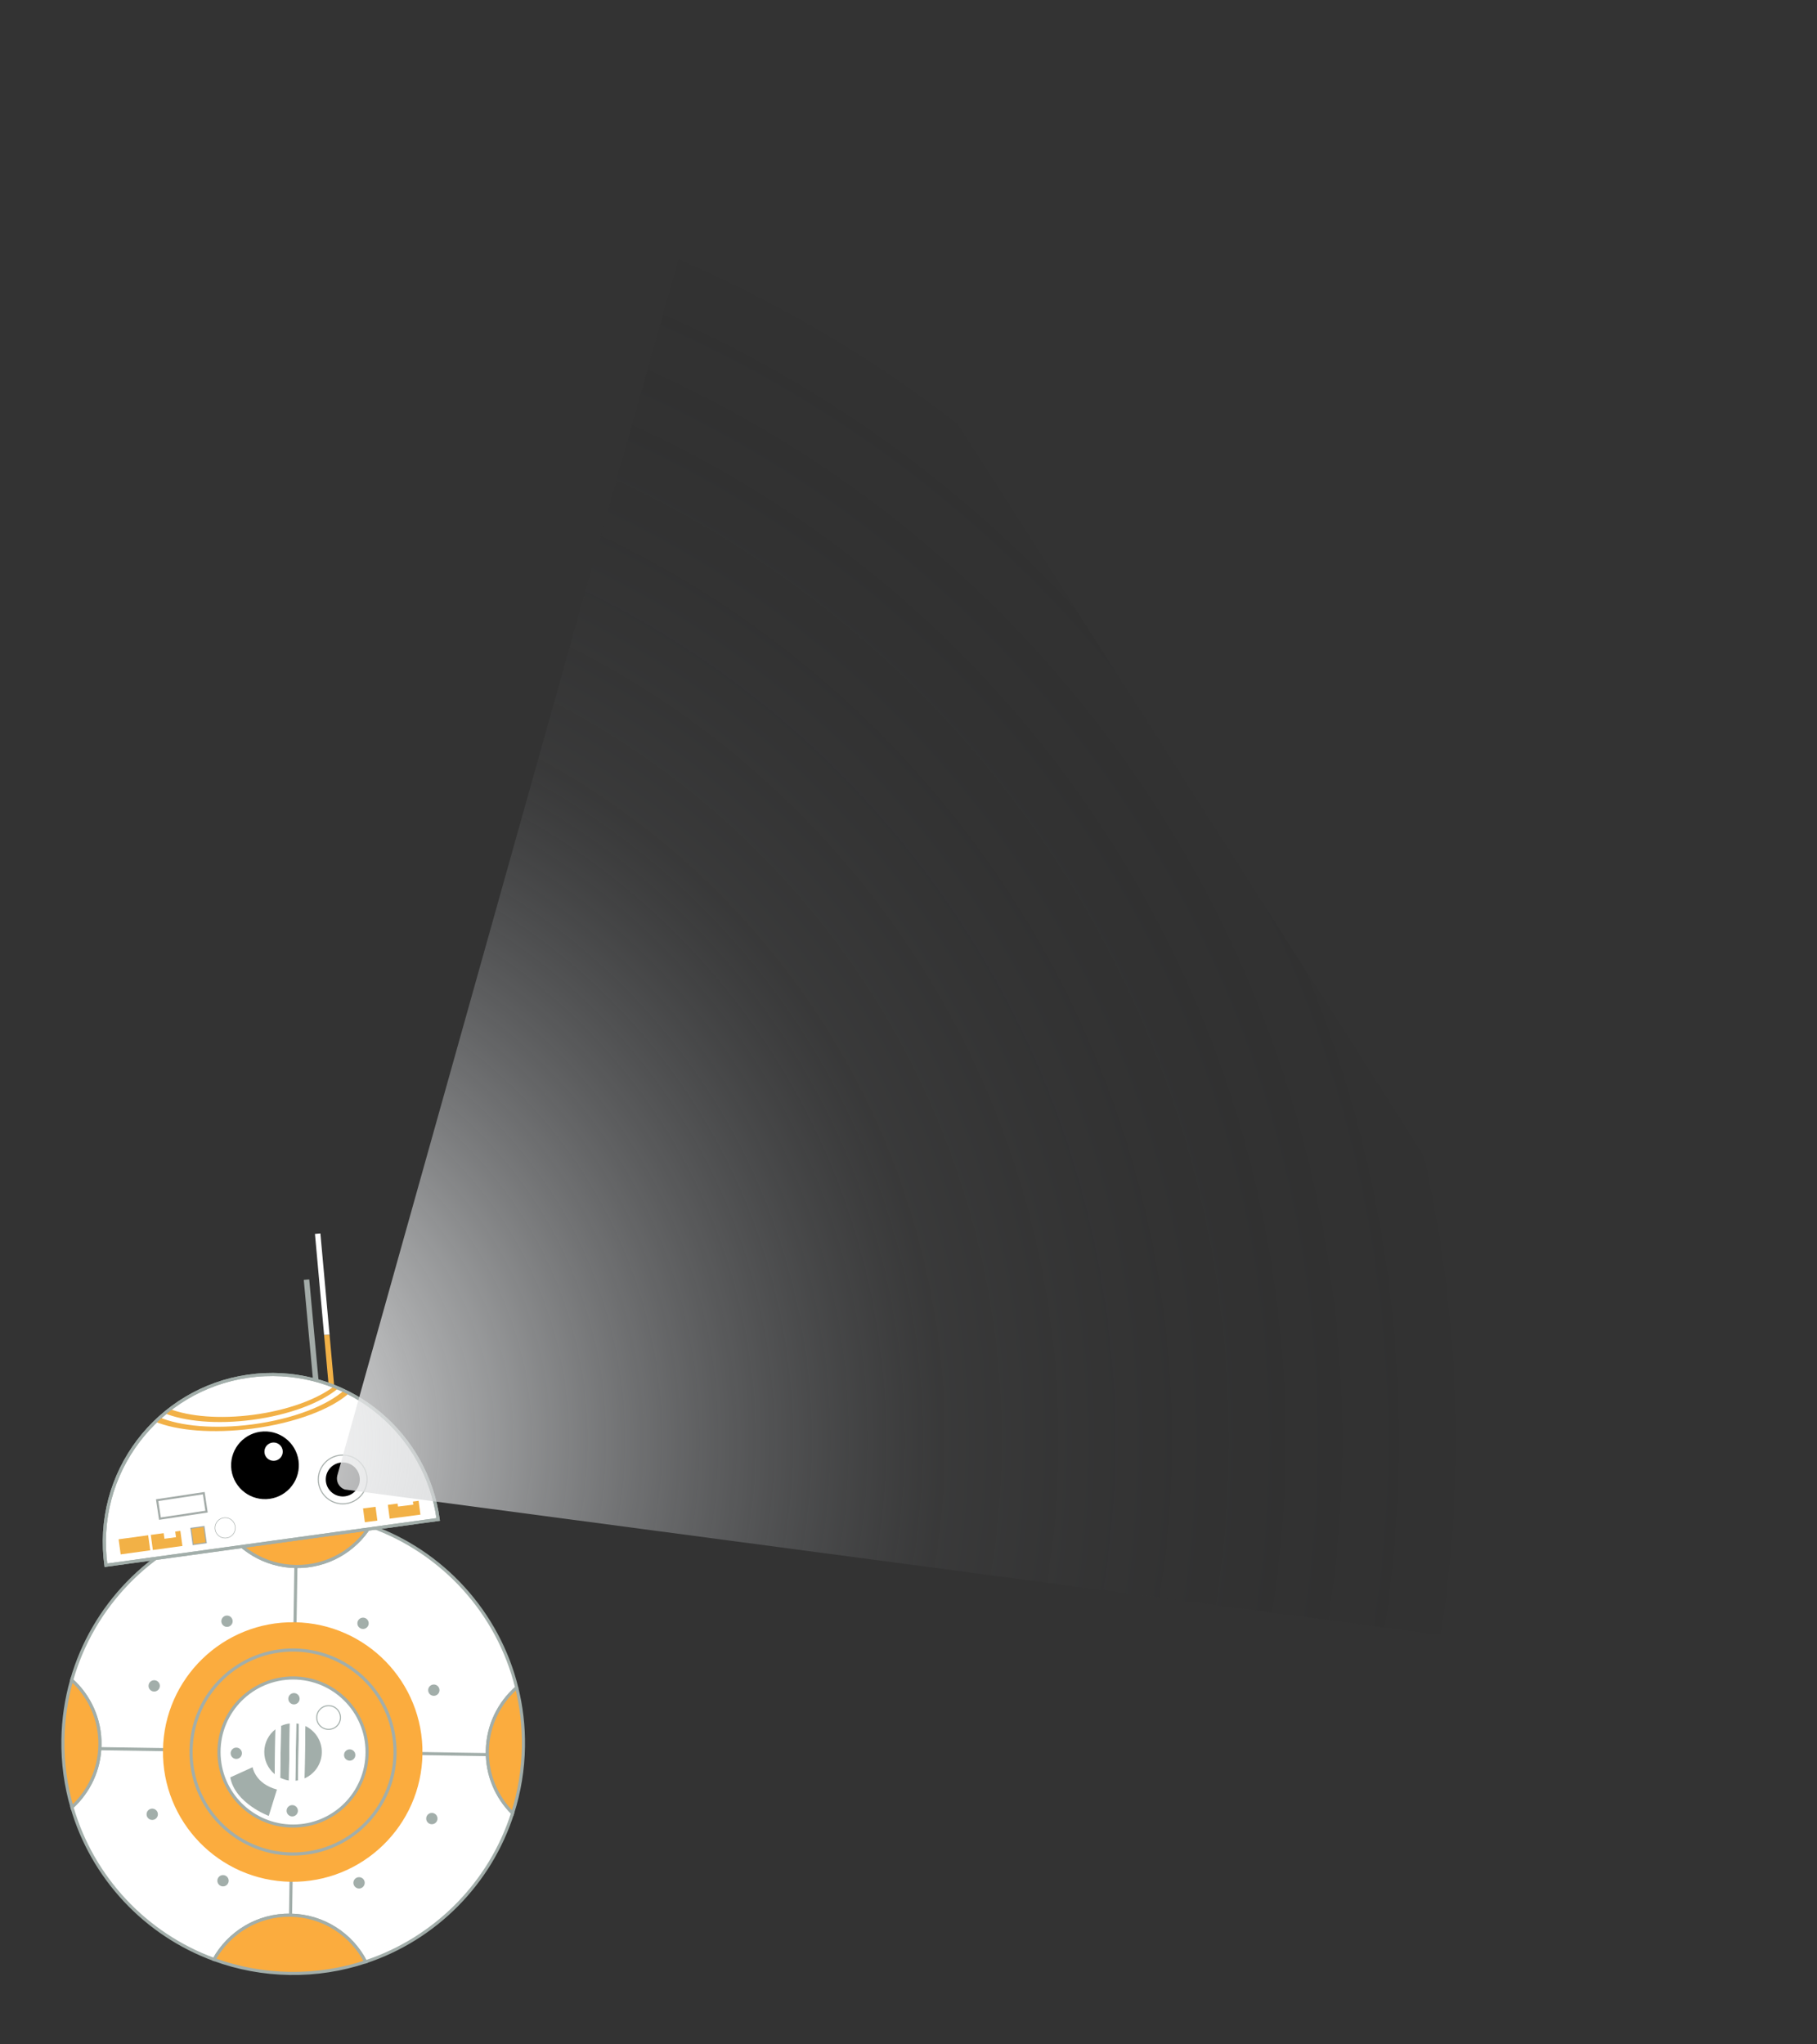 <?xml version="1.0" encoding="utf-8"?>
<!-- Generator: Adobe Illustrator 16.0.0, SVG Export Plug-In . SVG Version: 6.00 Build 0)  -->
<!DOCTYPE svg PUBLIC "-//W3C//DTD SVG 1.1//EN" "http://www.w3.org/Graphics/SVG/1.1/DTD/svg11.dtd">
<svg version="1.1" id="Layer_1" xmlns="http://www.w3.org/2000/svg" xmlns:xlink="http://www.w3.org/1999/xlink" x="0px" y="0px"
	 width="358.164px" height="402.868px" viewBox="0 0 358.164 402.868" enable-background="new 0 0 358.164 402.868"
	 xml:space="preserve">
<rect x="0" y="0" width="358.164" height="402.868" fill="#333333" stroke="none"/>
<g>
	<path fill="#FFFFFF" stroke="#A2AEAA" stroke-width="0.615" stroke-miterlimit="10" d="M96.064,345.105
		c0.076-4.989,2.303-9.44,5.787-12.49c-3.67-14.809-14.623-26.788-28.893-31.842c-3.038,4.866-8.478,8.068-14.632,7.976
		c-6.157-0.093-11.494-3.462-14.382-8.422c-14.37,4.602-25.656,16.179-29.813,30.799c3.484,3.155,5.647,7.74,5.569,12.813
		c-0.076,4.855-2.195,9.205-5.521,12.241c4.012,13.894,14.495,25.078,28.019,30.027c2.932-5.289,8.606-8.83,15.073-8.73
		c6.468,0.1,12.032,3.813,14.8,9.187c13.721-4.547,24.57-15.472,28.976-29.305C97.908,354.229,95.991,349.887,96.064,345.105"/>
	<path fill="#FBAC3E" d="M19.7,343.939c0.078-5.073-2.085-9.658-5.569-12.813c-1.063,3.736-1.662,7.675-1.727,11.745
		c-0.069,4.622,0.554,9.092,1.774,13.31C17.505,353.145,19.624,348.795,19.7,343.939"/>
	<path fill="#FBAC3E" d="M101.851,332.615c-3.482,3.05-5.71,7.501-5.787,12.49c-0.073,4.781,1.845,9.124,4.982,12.254
		c1.317-4.137,2.062-8.533,2.131-13.097C103.239,340.246,102.774,336.343,101.851,332.615"/>
	<path fill="#FBAC3E" d="M58.326,308.749c6.155,0.093,11.594-3.109,14.632-7.976c-4.533-1.606-9.397-2.512-14.47-2.591
		c-5.074-0.077-9.966,0.677-14.544,2.145C46.832,305.287,52.169,308.656,58.326,308.749"/>
	<path fill="#FBAC3E" d="M57.271,377.478c-6.467-0.1-12.142,3.441-15.073,8.73c4.654,1.699,9.664,2.665,14.897,2.744
		c5.234,0.083,10.272-0.73,14.976-2.288C69.303,381.29,63.739,377.577,57.271,377.478"/>

		<line fill="none" stroke="#A2AEAA" stroke-width="0.615" stroke-miterlimit="10" x1="58.326" y1="308.749" x2="57.271" y2="377.478"/>

		<line fill="none" stroke="#A2AEAA" stroke-width="0.615" stroke-miterlimit="10" x1="96.051" y1="345.823" x2="19.687" y2="344.653"/>
	<path fill="#FBAC3E" d="M83.273,345.707c-0.216,14.123-11.842,25.4-25.966,25.183c-14.125-0.216-25.4-11.842-25.183-25.97
		c0.216-14.124,11.841-25.396,25.966-25.18C72.215,319.958,83.49,331.58,83.273,345.707"/>
	<circle fill="#FFFFFF" stroke="#A2AEAA" stroke-width="0.615" stroke-miterlimit="10" cx="57.764" cy="345.315" r="14.596"/>
	<path fill="none" stroke="#A2AEAA" stroke-width="0.615" stroke-miterlimit="10" d="M77.865,345.622
		c-0.169,11.103-9.309,19.963-20.408,19.792c-11.102-0.167-19.964-9.307-19.794-20.404c0.17-11.105,9.308-19.964,20.409-19.796
		C69.174,325.386,78.036,334.523,77.865,345.622z"/>
	<path fill="#A2AEAA" d="M59.062,334.83c-0.012,0.614-0.517,1.107-1.135,1.097c-0.615-0.009-1.108-0.517-1.099-1.132
		c0.009-0.615,0.519-1.107,1.134-1.1C58.579,333.705,59.071,334.215,59.062,334.83"/>
	<path fill="#A2AEAA" d="M58.723,356.913c-0.01,0.611-0.517,1.107-1.133,1.095c-0.616-0.008-1.108-0.515-1.099-1.13
		c0.009-0.619,0.517-1.109,1.133-1.1C58.241,355.786,58.732,356.295,58.723,356.913"/>
	<path fill="#A2AEAA" d="M70.046,345.923c-0.008,0.611-0.517,1.106-1.134,1.095c-0.615-0.007-1.107-0.517-1.097-1.13
		c0.008-0.619,0.517-1.109,1.132-1.102C69.564,344.798,70.056,345.305,70.046,345.923"/>
	<path fill="#A2AEAA" d="M47.692,345.578c-0.009,0.615-0.515,1.105-1.131,1.097c-0.615-0.008-1.108-0.517-1.098-1.129
		c0.009-0.617,0.517-1.112,1.132-1.102C47.211,344.456,47.703,344.961,47.692,345.578"/>
	<path fill="#A2AEAA" d="M45.389,350.313l4.404-2.003c0,0,0.491,3.25,4.795,4.396l-1.612,5.202
		C52.977,357.907,46.341,355.461,45.389,350.313"/>
	<path fill="none" stroke="#A2AEAA" stroke-width="0.205" stroke-miterlimit="10" d="M67.111,338.559
		c-0.02,1.288-1.083,2.314-2.374,2.296s-2.323-1.079-2.302-2.371c0.019-1.292,1.083-2.322,2.373-2.305
		C66.101,336.201,67.13,337.263,67.111,338.559z"/>
	<path fill="#A2AEAA" d="M58.391,339.681l-0.174,11.288c0.184-0.018,0.366-0.041,0.543-0.069l0.169-11.133
		C58.754,339.729,58.575,339.703,58.391,339.681"/>
	<path fill="#A2AEAA" d="M55.382,340.179l-0.156,10.203c0.533,0.267,1.116,0.454,1.731,0.541l0.173-11.239
		C56.511,339.754,55.923,339.924,55.382,340.179"/>
	<path fill="#A2AEAA" d="M63.435,345.401c0.035-2.293-1.3-4.287-3.248-5.211l-0.159,10.32
		C62.002,349.651,63.399,347.697,63.435,345.401"/>
	<path fill="#A2AEAA" d="M52.095,345.227c-0.029,1.793,0.78,3.399,2.06,4.459l0.136-8.849
		C52.978,341.857,52.122,343.438,52.095,345.227"/>
	<path fill="#FFFFFF" d="M54.291,340.837l-0.136,8.849c0.328,0.27,0.687,0.503,1.071,0.696l0.156-10.203
		C54.993,340.356,54.625,340.578,54.291,340.837"/>
	<path fill="#FFFFFF" d="M57.851,339.646c-0.243-0.006-0.485,0.01-0.721,0.037l-0.173,11.239c0.237,0.032,0.478,0.061,0.721,0.063
		c0.182,0.003,0.361-0.004,0.539-0.017l0.174-11.288C58.213,339.66,58.032,339.647,57.851,339.646"/>
	<path fill="#FFFFFF" d="M58.93,339.767l-0.169,11.133c0.443-0.08,0.867-0.214,1.267-0.389l0.159-10.318
		C59.789,340.004,59.37,339.86,58.93,339.767"/>
	<path fill="#A2AEAA" d="M72.677,319.964c-0.011,0.616-0.518,1.106-1.135,1.099c-0.615-0.011-1.106-0.516-1.096-1.13
		c0.009-0.619,0.515-1.111,1.132-1.102C72.194,318.839,72.685,319.348,72.677,319.964"/>
	<path fill="#A2AEAA" d="M71.893,371.111c-0.009,0.618-0.517,1.109-1.133,1.102c-0.617-0.013-1.108-0.518-1.098-1.134
		c0.008-0.617,0.515-1.108,1.131-1.099C71.41,369.989,71.902,370.498,71.893,371.111"/>
	<path fill="#A2AEAA" d="M86.629,333.139c-0.009,0.619-0.515,1.11-1.133,1.1c-0.616-0.008-1.107-0.516-1.097-1.131
		c0.009-0.619,0.515-1.108,1.133-1.098C86.147,332.018,86.639,332.524,86.629,333.139"/>
	<path fill="#A2AEAA" d="M86.242,358.447c-0.008,0.618-0.516,1.109-1.134,1.103c-0.616-0.01-1.106-0.519-1.098-1.134
		c0.011-0.616,0.517-1.109,1.134-1.099C85.758,357.324,86.252,357.833,86.242,358.447"/>
	<path fill="#A2AEAA" d="M43.629,319.521c-0.009,0.615,0.483,1.12,1.098,1.13c0.617,0.01,1.125-0.48,1.134-1.096
		c0.008-0.619-0.482-1.127-1.099-1.136C44.146,318.41,43.64,318.903,43.629,319.521"/>
	<path fill="#A2AEAA" d="M42.845,370.666c-0.01,0.618,0.482,1.127,1.097,1.133c0.618,0.012,1.123-0.481,1.133-1.098
		c0.009-0.616-0.482-1.123-1.1-1.131C43.361,369.56,42.855,370.051,42.845,370.666"/>
	<path fill="#A2AEAA" d="M29.279,332.263c-0.01,0.616,0.482,1.124,1.099,1.132c0.614,0.007,1.123-0.479,1.132-1.102
		c0.008-0.612-0.482-1.121-1.098-1.13C29.795,331.154,29.287,331.642,29.279,332.263"/>
	<path fill="#A2AEAA" d="M28.891,357.568c-0.01,0.616,0.481,1.126,1.098,1.134c0.616,0.012,1.122-0.483,1.133-1.099
		c0.009-0.615-0.483-1.121-1.098-1.133C29.407,356.463,28.899,356.953,28.891,357.568"/>
	<path fill="none" stroke="#A2AEAA" stroke-width="0.615" stroke-miterlimit="10" d="M19.7,343.939
		c0.078-5.073-2.085-9.658-5.569-12.813c-1.063,3.736-1.662,7.675-1.727,11.745c-0.069,4.622,0.554,9.092,1.774,13.31
		C17.505,353.145,19.624,348.795,19.7,343.939"/>
	<path fill="none" stroke="#A2AEAA" stroke-width="0.615" stroke-miterlimit="10" d="M101.851,332.615
		c-3.482,3.05-5.71,7.501-5.787,12.49c-0.073,4.781,1.845,9.124,4.982,12.254c1.317-4.137,2.062-8.533,2.131-13.097
		C103.239,340.246,102.774,336.343,101.851,332.615"/>
	<path fill="none" stroke="#A2AEAA" stroke-width="0.615" stroke-miterlimit="10" d="M58.326,308.749
		c6.155,0.093,11.594-3.109,14.632-7.976c-4.533-1.606-9.397-2.512-14.47-2.591c-5.074-0.077-9.966,0.677-14.544,2.145
		C46.832,305.287,52.169,308.656,58.326,308.749"/>
	<path fill="none" stroke="#A2AEAA" stroke-width="0.615" stroke-miterlimit="10" d="M57.271,377.478
		c-6.467-0.1-12.142,3.441-15.073,8.73c4.654,1.699,9.664,2.665,14.897,2.744c5.234,0.083,10.272-0.73,14.976-2.288
		C69.303,381.29,63.739,377.577,57.271,377.478"/>

		<animateTransform attributeName="transform"
			attributeType="XML"
			type="rotate"
			from="0 56.764 344.315"
			to="360 56.764 344.315"
			dur="1.3s"
			repeatCount="indefinite" />
</g>
<g>
	<polygon fill="#FFFFFF" points="63.155,243.099 62.083,243.195 63.888,263.138 64.964,263.098 	"/>
	<polygon fill="#F2B147" points="64.999,263.486 64.964,263.098 63.888,263.138 63.922,263.526 63.946,263.783 64.952,274.91
		66.023,274.814 	"/>

		<rect x="61.222" y="252.114" transform="matrix(0.996 -0.092 0.092 0.996 -24.292 6.784)" fill="#A3ABA8" width="1.077" height="31.847"/>
	<path fill="#FFFFFF" stroke="#A2AEAA" stroke-width="0.615" stroke-miterlimit="10" d="M52.248,270.936
		c-18.242,0.76-32.415,16.168-31.652,34.407c0.042,1.071,0.141,2.123,0.284,3.163l65.497-9.029
		C84.108,282.765,69.438,270.218,52.248,270.936z"/>
	<path fill="#F2B147" d="M49.771,281.575c8.532-1.124,15.711-3.911,19.129-7.073c-0.342-0.177-0.689-0.35-1.039-0.516
		c-3.356,3.053-10.112,5.705-18.126,6.759c-7.442,0.979-14.198,0.346-18.35-1.419c-0.304,0.273-0.604,0.553-0.898,0.839
		C34.783,281.975,41.899,282.606,49.771,281.575"/>
	<path fill="#F2B147" d="M49.699,279.85c7.457-0.982,13.78-3.448,17.116-6.347c-0.284-0.121-0.572-0.234-0.861-0.351
		c-3.348,2.613-9.202,4.806-16.043,5.702c-6.587,0.864-12.607,0.339-16.533-1.184c-0.352,0.271-0.698,0.549-1.038,0.835
		C36.383,280.165,42.728,280.765,49.699,279.85"/>
	<path d="M58.903,288.527c0.152,3.683-2.708,6.793-6.392,6.942c-3.685,0.155-6.794-2.704-6.949-6.389
		c-0.152-3.683,2.708-6.796,6.393-6.948C55.638,281.979,58.748,284.839,58.903,288.527"/>
	<path fill="#FFFFFF" d="M55.735,286.039c0.042,1.001-0.732,1.844-1.73,1.881c-0.997,0.046-1.84-0.731-1.881-1.728
		c-0.042-0.999,0.733-1.839,1.73-1.881C54.852,284.27,55.695,285.045,55.735,286.039"/>
	<path d="M70.922,291.453c0.077,1.853-1.362,3.415-3.213,3.491c-1.85,0.079-3.416-1.358-3.491-3.212
		c-0.078-1.853,1.362-3.413,3.213-3.491C69.281,288.163,70.845,289.603,70.922,291.453"/>
	<circle fill="none" stroke="#A3ABA8" stroke-width="0.205" stroke-miterlimit="10" cx="67.553" cy="291.593" r="4.806"/>
	<path fill="none" stroke="#A3ABA8" stroke-width="0.102" stroke-miterlimit="10" d="M46.389,301.055
		c0.047,1.108-0.814,2.043-1.922,2.091c-1.109,0.045-2.043-0.817-2.091-1.922c-0.045-1.11,0.816-2.046,1.923-2.094
		C45.408,299.083,46.342,299.945,46.389,301.055z"/>

		<rect x="31.206" y="294.914" transform="matrix(0.989 -0.149 0.149 0.989 -43.83 8.658)" fill="none" stroke="#A3ABA8" stroke-width="0.41" stroke-miterlimit="10" width="9.291" height="3.68"/>

		<rect x="23.512" y="302.811" transform="matrix(0.991 -0.135 0.135 0.991 -40.916 6.386)" fill="#F2B146" width="6.089" height="3.21"/>

		<rect x="23.512" y="302.811" transform="matrix(0.991 -0.135 0.135 0.991 -40.916 6.386)" fill="none" stroke="#FFFFFF" stroke-width="0.205" stroke-miterlimit="10" width="6.089" height="3.21"/>

		<rect x="29.904" y="301.935" transform="matrix(0.991 -0.135 0.135 0.991 -40.789 7.255)" fill="#F2B146" width="6.088" height="3.21"/>

		<rect x="29.904" y="301.935" transform="matrix(0.991 -0.135 0.135 0.991 -40.789 7.255)" fill="none" stroke="#FFFFFF" stroke-width="0.205" stroke-miterlimit="10" width="6.088" height="3.21"/>

		<rect x="32.155" y="301.103" transform="matrix(0.991 -0.137 0.137 0.991 -40.966 7.385)" fill="#FFFFFF" width="2.294" height="1.932"/>

		<rect x="37.787" y="300.993" transform="matrix(0.991 -0.135 0.135 0.991 -40.454 8.037)" fill="#F2B146" width="2.607" height="3.241"/>

		<rect x="37.787" y="300.993" transform="matrix(0.991 -0.135 0.135 0.991 -40.454 8.037)" fill="none" stroke="#A3ABA8" stroke-width="0.205" stroke-miterlimit="10" width="2.607" height="3.241"/>

		<rect x="71.606" y="297.023" transform="matrix(0.992 -0.13 0.13 0.992 -38.084 11.968)" fill="#F2B146" width="2.485" height="2.739"/>

		<rect x="76.699" y="295.992" transform="matrix(0.992 -0.13 0.13 0.992 -38.109 12.944)" fill="#F2B146" width="6.109" height="2.746"/>

		<rect x="78.493" y="295.747" transform="matrix(0.992 -0.124 0.124 0.992 -36.215 12.247)" fill="#FFFFFF" width="3.04" height="1.05"/>
	<path fill="none" stroke="#A2AEAA" stroke-width="0.615" stroke-miterlimit="10" d="M52.248,270.936
		c-18.242,0.76-32.415,16.168-31.652,34.407c0.042,1.071,0.141,2.123,0.284,3.163l65.497-9.029
		C84.108,282.765,69.438,270.218,52.248,270.936z"/>
</g>
<radialGradient id="SVGID_1_" cx="48.866" cy="293.612" r="259.007" gradientTransform="matrix(0.928 0.373 -0.373 0.928 97.65 -6.809)" gradientUnits="userSpaceOnUse">
	<stop  offset="0" style="stop-color:#FFFFFF"/>
	<stop  offset="0.059" style="stop-color:#F6F6F7;stop-opacity:0.918"/>
	<stop  offset="0.146" style="stop-color:#E5E6E7;stop-opacity:0.798"/>
	<stop  offset="0.25" style="stop-color:#CACCCE;stop-opacity:0.653"/>
	<stop  offset="0.367" style="stop-color:#A5A7AA;stop-opacity:0.491"/>
	<stop  offset="0.494" style="stop-color:#7A7C7F;stop-opacity:0.316"/>
	<stop  offset="0.586" style="stop-color:#555658;stop-opacity:0.188"/>
	<stop  offset="1" style="stop-color:#000000;stop-opacity:0"/>
</radialGradient>
<path fill="url(#SVGID_1_)" d="M346.08,330.498L144.258,13.594c0,0-77.627,276.602-77.783,277.267
	c-0.273,1.156,0.371,2.305,1.454,2.706v0.004L346.08,330.498z"/>
</svg>
